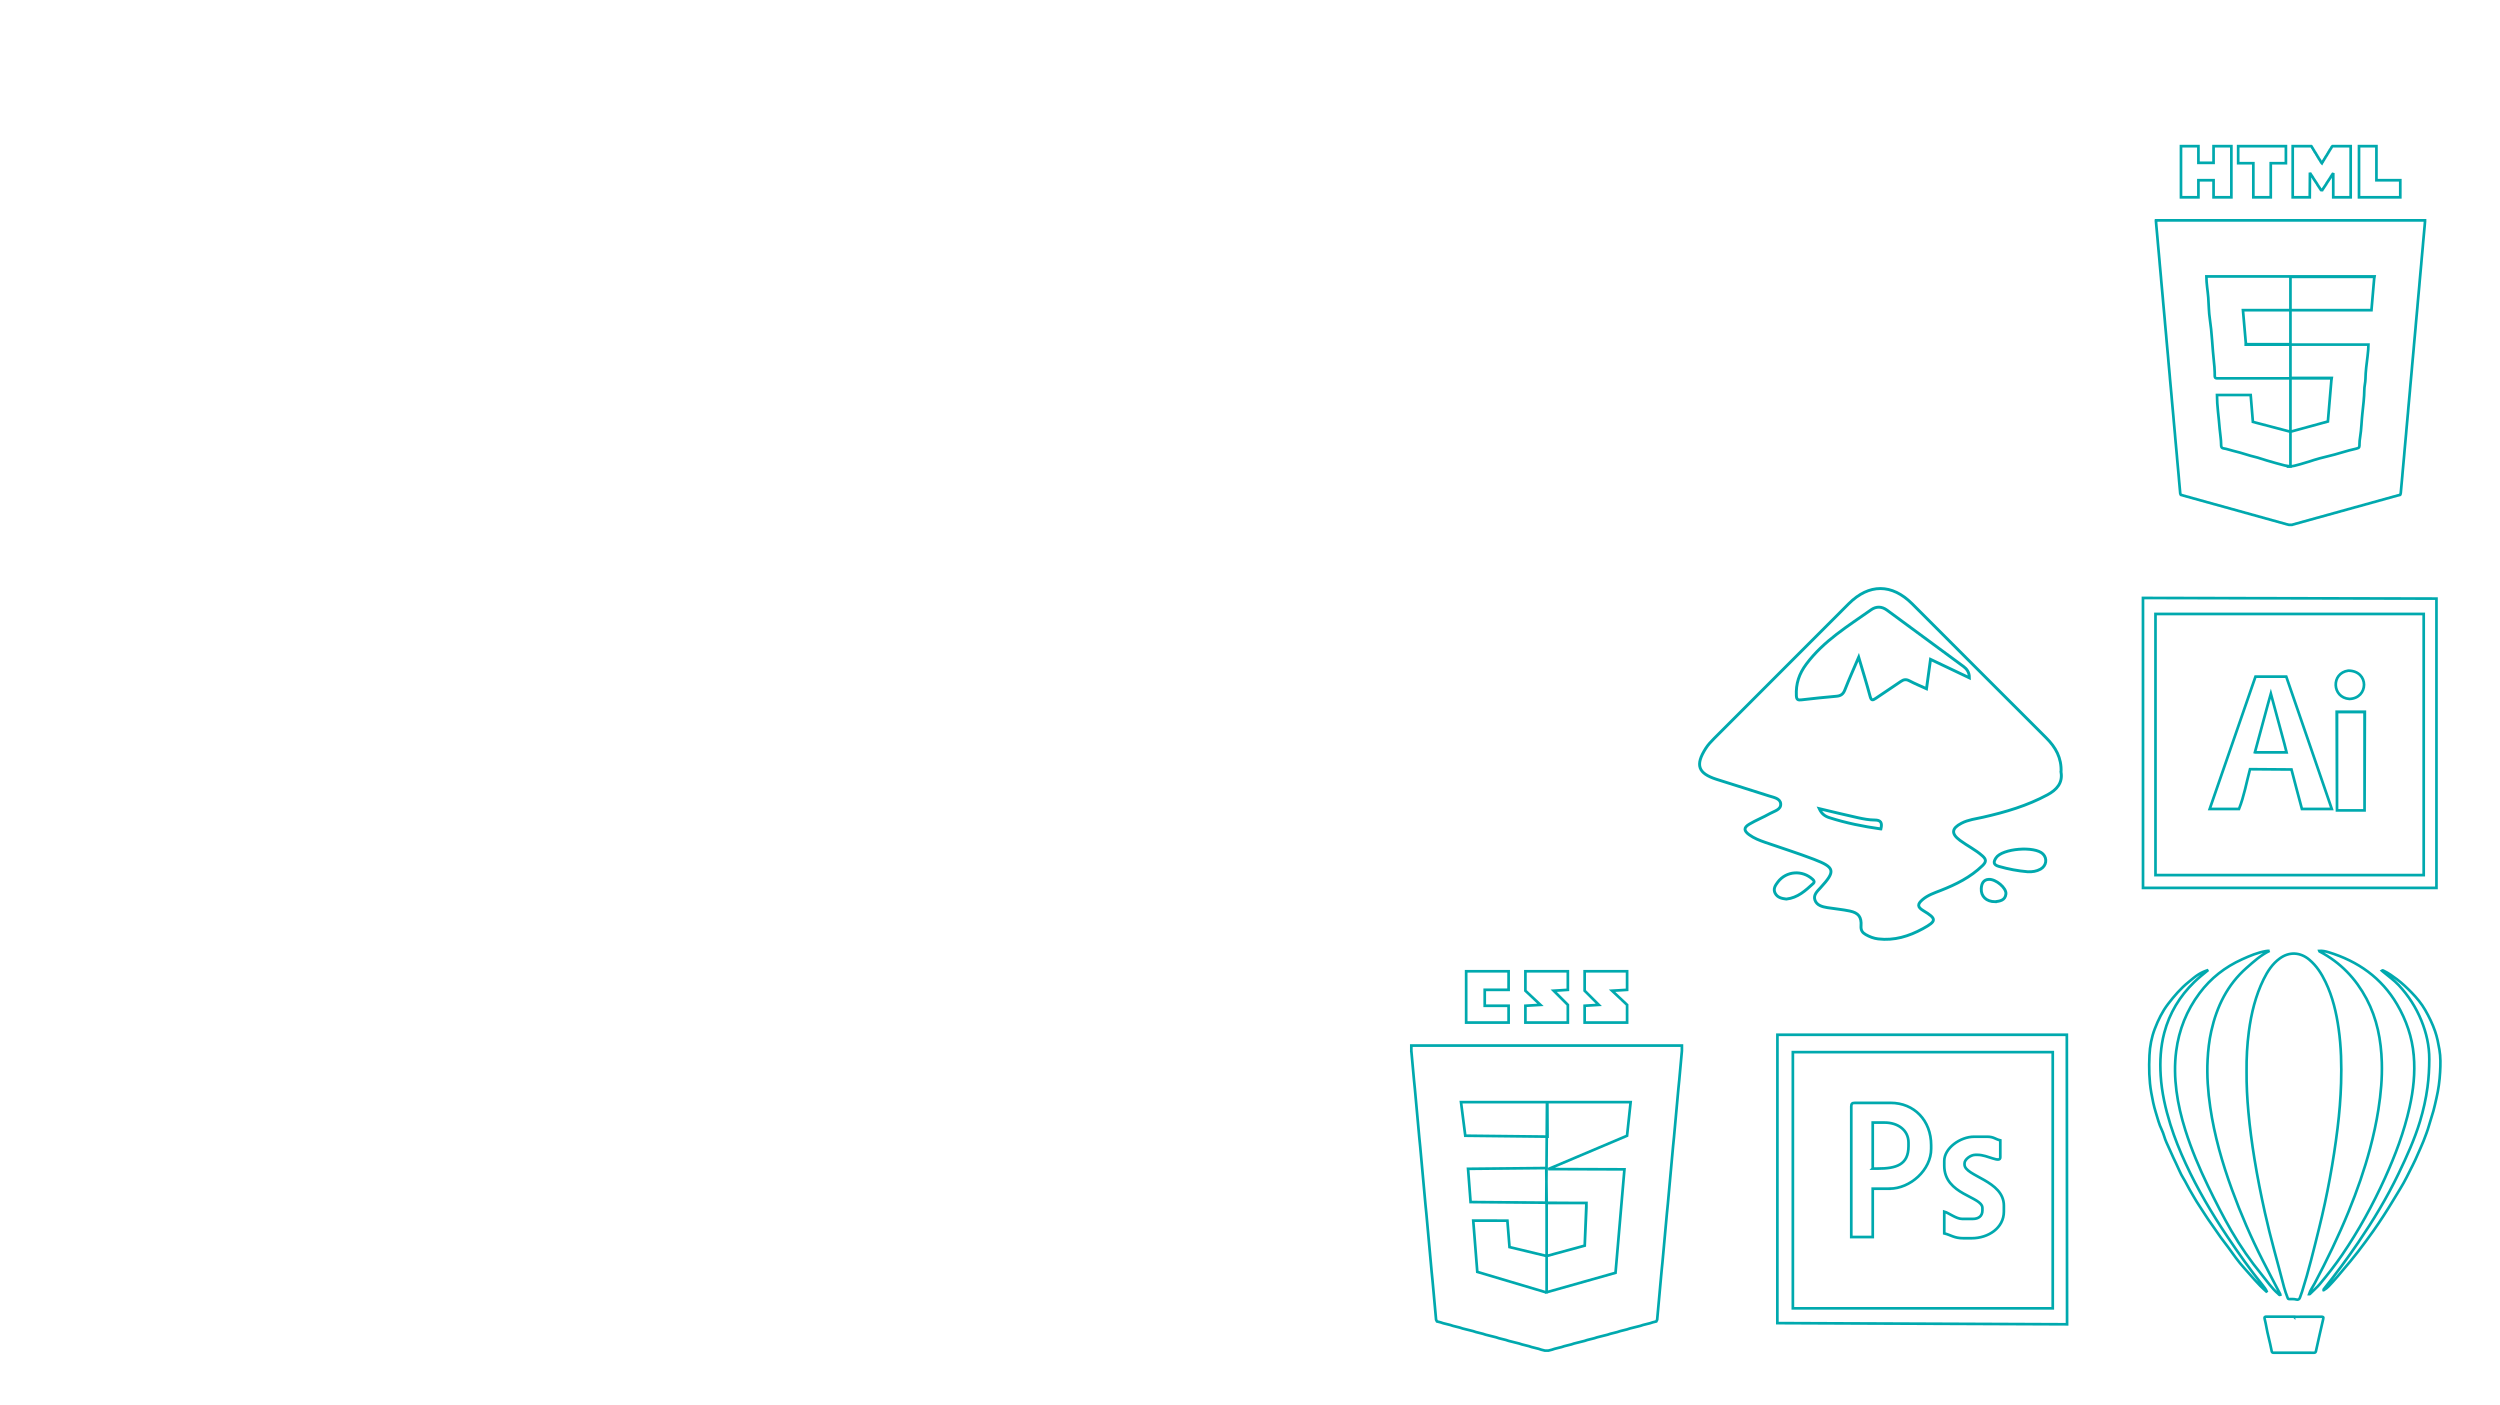 <svg xmlns:svg="http://www.w3.org/2000/svg" xmlns="http://www.w3.org/2000/svg" xml:space="preserve" width="854" height="480" viewBox="0 0 854 472.27" id="svg2" version="1.1" style="image-rendering:optimizeQuality;shape-rendering:geometricPrecision;text-rendering:geometricPrecision">
  <g id="_113945008" transform="matrix(0.308,0,0,0.308,-443.191,-259.749)">
    <g id="Photoshop">
      <path d="m3410.17 2298.25 321.33 1.3-0.255-321.096-320.985 0zm207.604-177.242 0 1.339c0 12.99 43.633 17.768 43.633 45.57l0 6.702c0 18.038-17.206 29.485-35.699 29.485l-9.255 0c-10.202 0-13.785-3.621-21.154-5.361l0-24.125c5.152 1.394 13.153 8.041 19.833 8.041l11.899 0c6.104 0 10.578-2.968 10.578-9.381l0-2.681c0-13.028-42.31-14.422-42.31-46.91l0-5.359c0-14.056 17.596-26.806 33.055-26.806l14.545 0c7.3 0 8.843 2.674 14.544 4.02l0 18.764c0 6.941-14.084-2.68-25.122-2.68l-2.645 0c-5.162 0-11.9 5.113-11.9 9.381zm-83.297 28.145-18.511 0 0 53.611-23.799 0 0-144.749c0-3.089 0.92-4.02 3.966-4.02l39.667 0c26.187 0 44.953 19.571 44.953 46.908l0 4.021c0 23.353-23.029 44.227-46.276 44.227zm-107.097 132.687 288.237 0 0-284.135-288.237 0 0 284.135zm88.581-154.98 5.29 0c20.777 0 34.381-4.148 34.381-24.858l0-3.924c0-14.068-12.019-22.242-26.447-22.242l-13.223 0 0 51.024z" style="fill:none;stroke-width:3;stroke:#00a9ae"/>
    </g>
  </g>
  <g id="HTML" transform="matrix(0.308,0,0,0.308,-445.191,-271.749)">
    <path d="m3836.615 1115.444 0.42 5.042 0.42 4.62 0.42 4.62 0.42 4.62 0.42 5.042 0.42 4.62 0.42 4.62 0.42 4.62 0.42 4.622 0.42 5.041 0.42 4.62 0.42 4.62 0.42 4.622 0.42 5.04 0.42 4.62 0.421 4.62 0.419 4.622 0.421 4.62 0.419 5.04 0.421 4.62 0.42 4.622 0.42 4.62 0.42 4.62 0.42 5.04 0.42 4.622 0.42 4.62 0.42 4.62 0.42 5.04 0.42 4.622 0.42 4.62 0.42 4.62 0.42 4.62 0.42 5.042 0.42 4.62 0.42 4.62 0.42 4.62 0.42 5.042 0.42 4.62 0.42 4.62 0.42 4.62 0.42 4.62 0.42 5.042 0.42 4.62 0.42 4.62 0.42 4.62 0.42 4.622 0.42 5.04 0.42 4.62 0.42 4.62 0.42 4.622 0.42 5.04 0.42 4.62 0.42 4.62 0.42 4.622 0.42 4.62 0.42 5.04 0.42 4.62 0.42 4.622 0.42 4.62 0.42 4.62 0.421 5.042 0.419 4.62 0.421 4.62 0.419 4.62 0.421 1.26 0.42 0.42 1.68 0.42 1.26 0.42 1.68 0.42 1.26 0.421 1.68 0.419 1.68 0.421 1.26 0.42 1.68 0.42 1.26 0.42 1.68 0.42 1.681 0.42 1.259 0.42 1.681 0.42 1.26 0.42 1.68 0.42 1.68 0.42 1.26 0.42 1.68 0.42 1.26 0.42 1.68 0.42 1.68 0.42 1.26 0.42 1.68 0.42 1.26 0.42 1.68 0.42 1.681 0.42 1.26 0.42 1.68 0.42 1.68 0.42 1.26 0.42 1.68 0.42 1.26 0.42 1.68 0.42 1.68 0.42 1.261 0.42 1.68 0.42 1.259 0.42 1.681 0.42 1.68 0.42 1.26 0.42 1.68 0.421 1.26 0.419 1.68 0.421 1.68 0.419 1.26 0.421 1.68 0.419 1.26 0.421 1.681 0.419 1.68 0.421 1.259 0.42 1.681 0.42 1.26 0.42 1.68 0.42 1.68 0.42 1.26 0.42 1.68 0.42 1.26 0.42 1.68 0.42 1.68 0.42 1.26 0.42 1.681 0.42 1.259 0.42 1.681 0.42 1.68 0.42 1.26 0.42 1.68 0.42 1.26 0.42 1.68 0.42 1.68 0.42 1.26 0.42 1.68 0.42 1.26 0.42 1.681 0.42 1.68 0.42 1.259 0.42 1.681 0.42 1.26 0.42 1.68 0.42 1.68 0.42 3.36 0 1.26-0.42 1.68-0.42 1.26-0.42 1.68-0.42 1.68-0.42 1.261-0.42 1.68-0.42 1.26-0.42 1.68-0.42 1.68-0.42 1.26-0.42 1.68-0.42 1.26-0.42 1.68-0.42 1.68-0.42 1.26-0.42 1.68-0.42 1.261-0.42 1.68-0.42 1.68-0.42 1.26-0.42 1.68-0.42 1.68-0.42 1.26-0.42 1.68-0.42 1.26-0.42 1.68-0.42 1.68-0.42 1.26-0.42 1.68-0.42 1.261-0.421 1.68-0.419 1.68-0.421 1.26-0.419 1.68-0.421 1.26-0.419 1.68-0.421 1.68-0.419 1.26-0.421 1.68-0.42 1.26-0.42 1.68-0.42 1.68-0.42 1.261-0.42 1.68-0.42 1.26-0.42 1.68-0.42 1.68-0.42 1.26-0.42 1.68-0.42 1.68-0.42 1.26-0.42 1.68-0.42 1.26-0.42 1.68-0.42 1.681-0.42 1.26-0.42 1.68-0.42 1.26-0.42 1.68-0.42 1.68-0.42 1.26-0.42 1.68-0.42 1.26-0.42 1.68-0.42 1.68-0.42 1.26-0.42 1.68-0.42 1.261-0.42 1.68-0.42 1.68-0.42 1.26-0.42 1.68-0.42 1.26-0.421 1.68-0.419 1.68-0.421 1.26-0.42 1.68-0.42 1.68-0.42 0.42-0.42 0.421-1.68 0.419-4.62 0.421-4.62 0.419-4.62 0.421-4.622 0.42-5.04 0.42-4.62 0.42-4.62 0.42-4.622 0.42-4.62 0.42-5.04 0.42-4.62 0.42-4.622 0.42-4.62 0.42-4.62 0.42-5.04 0.42-4.622 0.42-4.62 0.42-4.62 0.42-4.622 0.42-5.04 0.42-4.62 0.42-4.62 0.42-4.622 0.42-4.62 0.42-5.041 0.42-4.62 0.42-4.622 0.42-4.62 0.42-4.62 0.42-5.04 0.42-4.622 0.42-4.62 0.42-4.62 0.42-4.62 0.42-5.042 0.42-4.62 0.42-4.62 0.42-4.62 0.42-4.62 0.42-5.042 0.42-4.62 0.42-4.62 0.42-4.62 0.42-4.622 0.421-5.041 0.419-4.62 0.421-4.62 0.419-4.622 0.421-4.62 0.42-5.04 0.42-4.62 0.42-4.622 0.42-4.62 0.42-4.62 0.42-5.04 0.42-4.622 0.42-4.62 0.42-4.62 0.42-5.04 0.42-4.622 0.42-4.62 0.42-4.62 0.42-4.62 0.42-5.042 0-1.26-298.25 0 0 1.26zm194.495 176.426-3.845 45.362-41.523 11.347 0 38.646c3.276-0.274 18.473-4.671 21.837-5.887 5.364-1.938 15.874-4.735 21.673-6.054 7.471-1.698 14.709-4.251 21.69-6.033 15.778-4.03 9.512-0.301 12.198-15.527 1.235-7 1.541-17.961 2.386-25.339 0.777-6.796 2.186-19.508 2.129-25.595-0.04-4.298 1.23-8.796 1.277-12.586 0.051-4.231 0.386-8.848 0.853-13.008 0.749-6.659 2.491-18.823 2.491-25.235l-86.535 0 0 36.966 45.788 0-0.421 2.942zm-46.21 95.36 0.84 0 0-38.646-41.65-10.916-2.457-29.832-37.386 0c0 11.776 2.046 24.835 2.937 36.97 0.375 5.105 1.73 12.743 1.674 18.069-0.046 4.418 1.641 3.881 5.381 4.702 2.292 0.501 4.89 1.432 7.905 2.176 4.329 1.07 11.11 2.86 15.422 4.323 5.133 1.741 10.674 2.648 15.704 4.458 4.128 1.486 28.351 8.423 31.632 8.696zm0.84-38.65 41.53-11.35 3.84-45.36 0-2.52-45.37 0zm0-59.23 45.367 0 0 2.52 0.421-2.942-45.788 0 0-36.966-49.568 0 0-2.52-3.104-35.692 52.671-0.013 0-36.966 92.836 0 0 2.1 0.42-2.522c-62.17 0-124.341 0-186.511 0 0 7.601 1.563 16.264 2.104 23.521 0.58 7.784 0.607 16.422 1.766 23.858 2.267 14.543 2.834 32.139 4.501 47.17 0.358 3.232 0.888 8.684 0.876 11.724-0.029 7.5-0.257 6.728 6.296 6.728l26.044 0 51.669 0zm-49.56-39.91 0.42 2.11 49.14 0 0-37.81-52.67 0.01zm49.56-35.7 89.85-0.01 2.99-34.86 0-2.1-92.84 0zm-21.84-162.99 16.8 0 0-18.9-52.93 0 0 18.9 16.81 0 0 37.81 19.32 0zm-63.43-0.42-16.8 0 0-18.48-19.33 0 0 56.71 19.33 0 0-18.91 16.8 0 0 18.91 19.74 0 0-56.71-19.74 0zm114.26 22.69 0.42 0.42 0.42 0.84 0.42 0.84 0.42 0.42 0.42 0.84 0.42 0.42 0.42 0.84 0.42 0.42 0.42 0.84 0.42 0.42 0.42 0.84 0.42 0.42 1.26 0 0.42-0.84 0.42-0.42 0.42-0.84 0.42-0.42 0.42-0.84 0.42-0.42 0.42-0.84 0.42-0.42 0.42-0.84 0.42-0.42 0.42-0.84 0.42-0.84 0.42-0.42 0.42-0.84 0.42-0.42 0.42-0.85 0.42-0.42 0.42-0.84 0.42-0.42 0.42-0.84 0.42-0.42 0.42-0.84 0.42-0.84 0.42-0.42 0.42-0.84 0.42-0.42 0.42-0.84 0.42-0.42 0.42-0.84 0 26.89 19.32 0 0-56.71-20.16 0-0.42 0.42-0.42 0.42-0.42 0.84-0.42 0.84-0.42 0.42-0.42 0.84-0.42 0.42-0.42 0.84-0.42 0.84-0.42 0.42-0.42 0.84-0.42 0.84-0.42 0.42-0.42 0.84-0.42 0.84-0.42 0.42-0.42 0.84-0.42 0.42-0.42 0.84-0.42 0.84-0.42 0.42-0.42 0.84-0.42 0.84-0.42 0.42-0.42 0.84-0.42 0.84-0.42 0.42-0.42 0.84-0.42-0.42-0.42-0.84-0.42-0.42-0.42-0.84-0.42-0.84-0.42-0.42-0.42-0.84-0.42-0.42-0.42-0.84-0.42-0.84-0.42-0.42-0.42-0.84-0.42-0.84-0.42-0.42-0.42-0.84-0.42-0.84-0.42-0.42-0.42-0.84-0.42-0.42-0.42-0.84-0.42-0.84-0.42-0.42-0.42-0.84-0.42-0.84-0.42-0.42-0.42-0.84-0.42-0.84-0.42-0.42-20.59 0 0 56.71 18.91 0 0.19-27.37 0.23 0.9 0.42 0.42 0.42 0.84 0.42 0.42 0.42 0.84 0.42 0.42 0.42 0.84 0.42 0.42 0.42 0.84 0.42 0.84 0.42 0.42 0.42 0.84 0.42 0.42 0.42 0.84 0.42 0.43 0.42 0.84 0.42 0.42zm92.83-3.37-26.46 0 0-37.8-19.32 0 0 56.71 45.78 0z" style="fill:none;stroke-width:3;stroke:#00a9ae"/>
  </g>
  <g id="CSS" transform="matrix(0.308,0,0,0.308,-441.191,-259.749)">
    <path d="m3070.88 2241.42 75.93 22.6 0.98 0 0-40.21-41.17-9.89-2.35-29.31-37.88-0.03zm76.91-17.61 42.25-11.49 1.88-42.45 0-4.9-44.13 0zm-150.047-227.524 0.981 10.788 0.981 10.788 0.981 10.787 0.981 9.807 0.981 10.788 0.981 10.788 0.982 10.788 0.981 10.788 0.981 10.788 0.981 9.806 0.981 10.788 0.982 10.788 0.981 10.788 0.981 10.788 0.981 10.787 0.981 10.788 0.981 9.807 0.982 10.788 0.981 10.788 0.981 10.788 0.981 10.787 0.981 10.788 0.981 10.788 0.981 9.807 0.982 10.788 0.981 10.787 0.981 10.788 0.981 10.788 0.981 1.961 3.923 0.982 2.943 0.981 3.922 0.981 3.923 0.981 2.942 0.981 3.923 0.982 3.923 0.981 2.942 0.981 3.923 0.981 3.923 0.981 3.922 0.981 2.943 0.981 3.922 0.982 3.923 0.981 2.943 0.981 3.922 0.981 3.923 0.981 3.923 0.982 2.942 0.981 3.923 0.981 3.923 0.981 2.942 0.981 3.923 0.981 3.922 0.982 3.923 0.981 2.943 0.981 3.922 0.981 3.923 0.981 2.942 0.981 3.923 0.981 3.923 0.982 2.942 0.981 3.923 0.981 3.923 0 3.922-0.981 2.943-0.981 3.923-0.982 3.922-0.981 2.943-0.981 3.922-0.981 3.923-0.981 2.942-0.981 3.923-0.981 3.923-0.982 3.923-0.981 2.942-0.981 3.923-0.981 3.922-0.981 2.943-0.981 3.923-0.982 3.922-0.981 3.923-0.981 2.942-0.981 3.923-0.981 3.923-0.982 2.942-0.981 3.923-0.981 3.923-0.981 2.942-0.981 3.923-0.981 3.923-0.981 3.922-0.982 2.943-0.981 3.922-0.981 3.923-0.981 2.943-0.981 3.922-0.982 0.981-1.961 0.981-10.788 0.982-10.788 0.981-10.787 0.981-10.788 0.981-10.788 0.981-9.807 0.982-10.788 0.981-10.787 0.981-10.788 0.981-10.788 0.981-10.788 0.981-9.807 0.982-10.788 0.981-10.787 0.981-10.788 0.981-10.788 0.981-10.788 0.981-10.788 0.981-9.806 0.982-10.788 0.981-10.788 0.981-10.788 0.981-10.788 0.981-10.788 0.982-9.807 0.981-10.787 0.981-10.788 0.981-10.788 0-5.884-300.096 0 0 5.884zm149.645 129.985-86.749 0.851 2.81 36.868 84.373 0.689zm0 38.522 44.532 0.259-1.88 47.268-42.25 11.49 0 40.21 76.41-21.58 9.89-114.74-84.46-0.29 87.35-36.98 3.98-37.26-92.769 0zm-89.819-74.383 91.2 1-0.177-38.24-92.003 0-3.77-0.02zm179.47-145.12-16.68-15.69 16.68-0.98 0-20.6-47.08 0 0 21.58 15.69 15.69-15.69 0.98 0 18.63 47.08 0zm-65.71 0-15.69-15.69 15.69-0.98 0-20.6-47.08 0 0 21.58 16.68 15.69-16.68 0.98 0 18.63 47.08 0zm-92.19-16.67 26.48 0 0-20.6-47.07 0 0 56.88 47.07 0 0-18.63-26.48 0z" style="fill:none;stroke-width:3;stroke:#00a9ae"/>
  </g>
  <g id="Corel" transform="matrix(0.151,0,0,0.151,730.641,362.499)">
    <path d="m351.094 552.6c20.475 0 40.949 0.065 61.424-0.059 3.829-0.023 5.714 0.061 4.528 5.061-5.743 24.237-11.049 48.578-16.5 72.884-0.528 2.358-1.616 3.545-4.372 3.536-30.461-0.095-60.924-0.079-91.385-0.01-2.653 0.006-3.781-0.892-4.334-3.539-2.311-11.057-4.541-22.146-7.388-33.069-3.453-13.253-5.199-26.847-8.554-40.094-1.099-4.338 0.293-5.019 4.16-4.995 20.806 0.126 41.613 0.06 62.42 0.06 0.001 0.074 0.001 0.149 0.001 0.225zM679.862-51.931c-2.434-14.092-5.153-28.032-9.845-41.579-5.792-16.72-13.525-32.492-22.295-47.812-8.374-14.628-19.073-27.564-30.712-39.51-10.335-10.606-21.078-20.909-33.045-29.9-9.594-7.208-19.224-14.162-30.054-19.346-1.152-0.552-2.444-1.668-4.281-0.329 0.802 0.717 1.376 1.253 1.974 1.763 12.156 10.367 25.413 19.505 36.342 31.236 21.891 23.498 39.015 50.146 51.131 79.916 11.401 28.014 17.982 57.041 17.88 87.437-0.071 21.153-1.225 42.198-4.019 63.206-3.496 26.286-9.288 52.009-16.945 77.347-12.363 40.911-30.015 79.63-48.465 118.068-26.147 54.476-57.311 105.964-91.203 155.882-24.225 35.677-49.908 70.277-76.724 104.042-0.963 1.213-2.116 2.232-1.873 3.887 0.089 0.018 0.175 0.047 0.265 0.061 0.06 0.01 0.118 0.028 0.178 0.044 8.546-4.78 14.585-12.532 21.034-19.425 7.185-7.678 13.872-15.978 20.721-24.049 12.357-14.562 24.718-29.106 36.308-44.299 11.566-15.162 22.978-30.434 33.956-46.026 15.926-22.616 30.927-45.835 45.137-69.559 10.438-17.424 21.598-34.511 30.647-52.64 8.62-17.271 17.805-34.306 25.261-52.205 4.048-9.719 8.897-19.315 12.586-29.076 4.404-11.657 9.139-23.325 12.502-35.447 3.058-11.018 6.883-21.819 9.96-32.863 2.666-9.568 4.621-19.25 6.872-28.892 4.538-19.432 7.195-39.143 8.288-58.969 0.934-16.955 1.349-33.995-1.581-50.963zM156.919-231.837c-10.802 8.989-21.764 17.601-31.781 27.386-32.908 32.142-55.888 70.077-67.682 114.649-8.432 31.863-10.141 64.25-8.103 97.025 2.349 37.771 10.684 74.315 21.876 110.278 9.505 30.546 21.53 60.143 34.948 89.171 26.613 57.569 58.765 112.002 94.007 164.628 25.192 37.619 51.297 74.604 79.816 109.829 3.903 4.821 7.825 9.753 10.013 15.951-5.212-4.855-10.685-9.464-15.58-14.62-9.128-9.613-18.163-19.337-26.771-29.412-6.325-7.401-13.087-14.475-19.178-21.974-12.654-15.581-23.608-32.532-36.025-48.318-10.048-12.774-18.54-26.576-28.097-39.622-9.878-13.485-18.395-27.834-27.686-41.66-7.858-11.693-14.637-24.268-21.901-36.438-5.003-8.382-8.82-17.335-14.124-25.634C93.803 228.685 89.489 216.374 83.769 204.907 76.161 189.656 69.777 173.852 62.496 158.475 58.081 149.148 56.324 138.981 51.826 129.818 45.663 117.262 42.441 103.675 38.31 90.481 33.74 75.879 30.673 60.725 28.016 45.624 23.09 17.635 22.576-10.663 23.92-39.002c0.978-20.577 4.759-40.679 12.132-59.878 7.661-19.948 16.949-39.107 30.111-56.243 13.891-18.082 28.641-35.273 46.451-49.641 7.54-6.082 14.764-12.606 23.088-17.635 6.639-4.009 13.729-7.129 21.217-9.438zm138.926-43.405c-20.022 9.646-35.864 24.2-52.008 38.371-43.692 38.355-67.65 87.696-80.098 143.479-4.757 21.313-7.176 42.88-8.291 64.702-1.843 36.064 0.796 71.802 6.017 107.43 9.37 63.948 27.095 125.686 49.157 186.294 20.006 54.96 43.21 108.526 69.75 160.635 13.054 25.628 26.524 51.045 39.788 76.566 0.125 0.24 0.016 0.603 0.016 1.008-2.559 0.95-3.466-1.385-4.843-2.548-14.928-12.612-25.599-28.928-37.816-43.874-25.216-30.85-47.928-63.496-67.914-97.974C190.309 325.565 172.989 291.228 156.259 256.601 136.476 215.653 118.783 173.846 105.123 130.406 96.028 101.48 88.9 72.067 85.044 42.008 81.183 11.906 80.46-18.287 84.42-48.562c6.312-48.258 23.719-91.946 52.832-130.866 25.355-33.897 57.695-59.19 96.271-76.59 17.461-7.876 35.014-15.426 54.061-18.678 1.474-0.251 2.966-0.425 4.456-0.527 1.263-0.088 2.536-0.019 3.805-0.019zM621.81-38.799c-3.668-41.333-16.829-79.613-37.693-115.266-35.355-60.413-88.598-97.62-154.598-117.9-7.004-2.152-14.294-3.735-21.892-3.182 0.133 0.508 0.123 0.728 0.216 0.786 0.561 0.357 1.135 0.697 1.723 1.008 46.308 24.521 81.01 60.564 105.441 106.662 23.811 44.928 33.067 93.461 34.569 143.747 1.066 35.678-2.098 71.074-7.672 106.329-4.705 29.762-11.049 59.146-18.783 88.228-12.974 48.781-29.646 96.325-48.72 143.04-22.672 55.53-48.752 109.445-76.753 162.463-4.317 8.175-9.992 15.654-12.841 24.595 1.711 0.176 2.742-1.19 3.643-2.127 6.836-7.104 14.538-13.271 20.901-20.939 17.758-21.396 34.888-43.229 50.552-66.219 37.413-54.909 69.229-112.938 96.664-173.394 23.492-51.767 43.449-104.781 55.822-160.435 8.606-38.704 12.94-77.728 9.421-117.396zM243.613-2.446c-0.317-30.337 1.241-60.585 5.25-90.65 5.436-40.76 15.036-80.421 33.246-117.58 8.943-18.251 19.868-35.104 36.61-47.328 21.558-15.74 46.468-14.362 66.96 2.903 16.464 13.872 27.557 31.543 36.681 50.545 16.068 33.467 24.386 69.154 29.547 105.751 5.762 40.862 6.784 81.932 5.531 123.054-1.033 33.904-3.792 67.745-7.948 101.414-9.436 76.436-23.298 152.086-41.859 226.841-11.899 47.925-23.398 95.967-38.408 143.059-1.478 4.637-3.365 9.142-4.903 13.76-1.4 4.203-4.57 5.338-8.255 4.256-5.244-1.539-10.567-0.83-15.813-1.029-2.737-0.104-3.004-0.845-3.802-2.979-2.911-7.784-5.925-15.498-7.996-23.586C314.07 429.8 297.715 374.12 285.215 317.456c-8.918-40.424-17.123-80.984-23.74-121.871-5.711-35.287-10.494-70.676-13.7-106.27-2.75-30.518-4.436-61.099-4.162-91.761z" style="fill:none;stroke-width:6;stroke:#00a9ae"/>
  </g>
  <g id="Adobe" transform="matrix(0.308,0,0,0.308,-447.191,-265.749)">
    <path d="m4074.42 1749.09-30.552 0c-0.108-36.474-0.215-72.949-0.323-109.423l31.196 0c-0.107 36.474-0.214 72.949-0.321 109.423zm-60.782-72.734c8.147 23.709 16.294 47.417 24.441 71.125l-33.12 0c-3.889-14.582-7.833-29.149-11.581-43.768-15.329-0.109-30.659-0.218-45.988-0.327-3.912 14.594-6.639 30.286-12.22 44.096l-32.481 0c16.926-48.923 33.852-97.845 50.778-146.768 11.374 0 22.748 0.01 34.123 0.012 8.683 25.209 17.367 50.425 26.049 75.629zm42.77-82.268c23.522 0.204 22.561 30.847 1.135 31.351-19.263-1.391-20.522-28.678-1.135-31.351zm-213.857 226.77 297.473 0 0-289.648-297.473 0zm231.869-71.768 0.32-109.42-31.19 0 0.32 109.42 0-31.86 0-77.24 30.55 0 0 35.72zm-88.86-73.76-15.06-55.69-3.28 11.72-14.4 53.27 0.36 0.09 34.73 0zm-156.88-161.864 0.038 321.557 325.453 0 0-320.861z" style="fill:none;stroke-width:3;stroke:#00a9ae"/>
  </g>
  <g id="Inkscape" transform="translate(378.04,-172.332)">
    <path d="m264.468 451.637c-6.029-0.847-11.886-2.013-17.607-3.859-1.539-0.496-2.632-1.304-3.455-3.078 4.559 1.077 8.863 2.146 13.195 3.093 1.89 0.413 3.834 0.788 5.754 0.796 2.135 0.009 2.621 0.914 2.113 3.048zm16.954-57.935c-0.473 3.466-0.902 6.616-1.369 10.041-2.078-0.951-4.013-1.743-5.855-2.713-1.099-0.579-1.919-0.476-2.911 0.216-2.835 1.976-5.756 3.83-8.598 5.798-1.132 0.785-1.534 0.669-1.912-0.742-1.156-4.309-2.486-8.571-3.89-13.329-1.716 4.021-3.315 7.561-4.725 11.174-0.563 1.443-1.377 2.034-2.887 2.159-3.979 0.331-7.949 0.777-11.917 1.226-1.151 0.13-1.693 0.037-1.762-1.426-0.192-4.06 0.895-7.427 3.406-10.79 5.948-7.969 14.237-12.968 22.11-18.534 1.769-1.251 3.665-1.196 5.439 0.107 8.722 6.405 17.447 12.806 26.142 19.249 1.137 0.843 1.997 1.971 2.003 3.881-4.44-2.113-8.707-4.142-13.275-6.315zm22.122 82.797c-3.071-0.001-4.936-1.841-4.782-4.523 0.092-1.609 0.697-3.035 2.589-3.117 2.417-0.104 6.052 2.948 5.831 4.982-0.247 2.275-2.19 2.451-3.637 2.657zm-71.362-0.91c-1.493-0.187-3.011-0.459-3.808-1.956-0.791-1.487 0.015-2.695 0.897-3.863 2.875-3.808 8.397-4.198 11.954-0.869 0.504 0.472 0.605 0.941 0.175 1.335-2.668 2.447-5.332 4.929-9.218 5.353zm82.452-9.326c-3.351-0.283-6.627-0.907-9.876-1.836-2.042-0.584-1.787-1.632-0.97-2.897 2.101-3.253 13.317-4.152 16.063-1.33 1.536 1.578 1.158 4.033-0.849 5.163-1.343 0.756-2.832 0.965-4.368 0.901zm11.38-34.029c0.618 3.709-1.532 6.059-4.614 7.726-6.91 3.738-14.37 5.933-21.994 7.66-2.495 0.565-5.08 0.859-7.399 2.062-3.421 1.774-3.583 3.583-0.512 5.862 2.489 1.847 5.317 3.197 7.651 5.285 1.316 1.176 1.421 1.994 0.028 3.345-4.108 3.986-9.061 6.434-14.291 8.48-2.138 0.836-4.344 1.566-6.138 3.089-1.893 1.606-1.822 2.58 0.245 3.821 4.59 2.755 4.592 3.529-0.182 6.14-4.751 2.598-9.766 4.155-15.283 3.492-1.526-0.183-2.901-0.721-4.221-1.47-1.169-0.663-1.717-1.467-1.615-2.978 0.206-3.07-0.877-4.451-3.862-5.077-2.511-0.526-5.086-0.745-7.624-1.153-1.792-0.289-3.686-0.79-4.288-2.663-0.545-1.696 0.84-2.954 1.92-4.132 5.223-5.698 4.996-6.951-2.32-9.743-5.453-2.082-11.028-3.843-16.547-5.754-1.927-0.667-3.827-1.396-5.493-2.611-1.855-1.355-1.933-2.43 0.048-3.608 2.274-1.353 4.772-2.327 7.073-3.641 1.463-0.835 3.841-1.295 3.641-3.361-0.177-1.832-2.429-2.137-3.973-2.643-5.969-1.957-11.994-3.745-17.969-5.685-6.31-2.049-7.282-4.84-3.67-10.538 0.798-1.259 1.854-2.383 2.914-3.446 15.3-15.342 30.614-30.669 45.941-45.985 6.934-6.929 14.739-6.916 21.693 0.037 15.261 15.256 30.487 30.546 45.771 45.778 3.229 3.219 5.292 6.853 5.07 11.711z" style="fill:none;stroke-width:1;stroke:#00a9ae"/>
  </g>
</svg>
